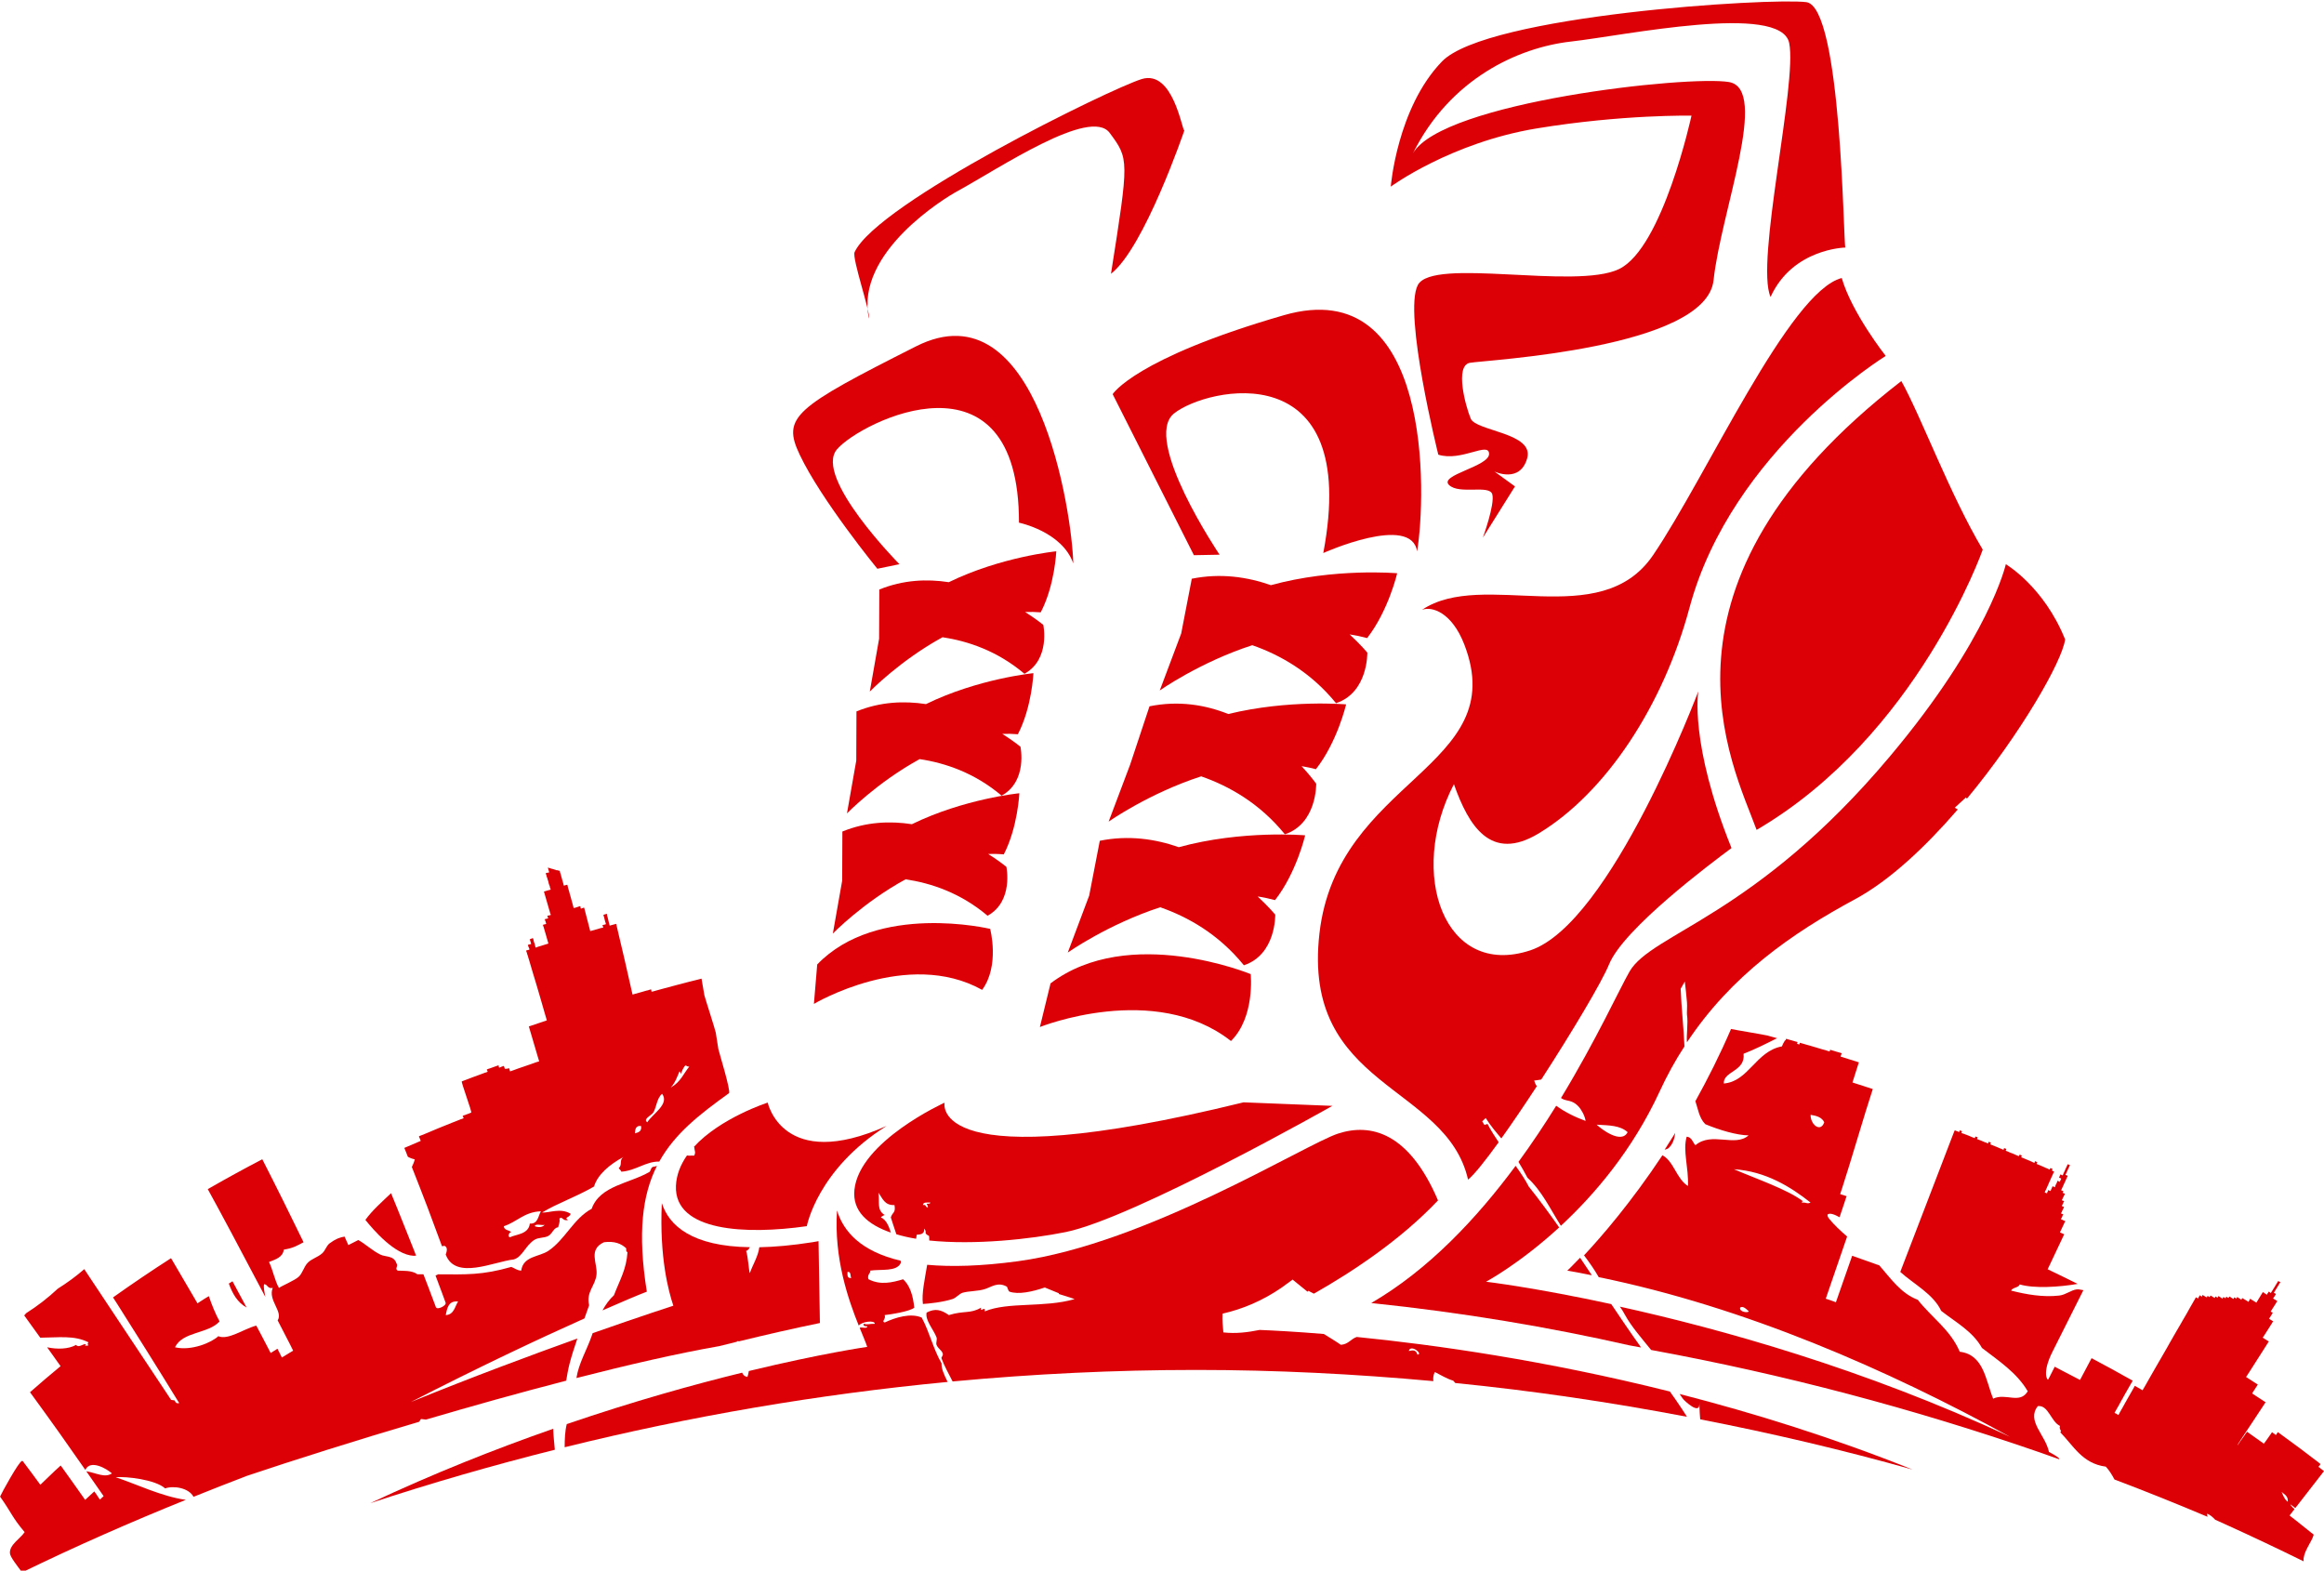 <?xml version="1.0" encoding="utf-8"?>
<!-- Generator: Adobe Illustrator 16.0.3, SVG Export Plug-In . SVG Version: 6.00 Build 0)  -->
<!DOCTYPE svg PUBLIC "-//W3C//DTD SVG 1.1//EN" "http://www.w3.org/Graphics/SVG/1.1/DTD/svg11.dtd">
<svg version="1.1" id="Capa_1" xmlns="http://www.w3.org/2000/svg" xmlns:xlink="http://www.w3.org/1999/xlink" x="0px" y="0px"
	 width="71.772px" height="48.507px" viewBox="43.042 0 71.772 48.507" enable-background="new 43.042 0 71.772 48.507"
	 xml:space="preserve">
<g>
	<path fill="#DC0006" d="M75.486,30.37l-0.329,1.348c0,0,3.541-1.42,5.901,0.432c0.749-0.741,0.609-2.066,0.609-2.066
		S77.911,28.532,75.486,30.37z"/>
	<g>
		<path fill="#DC0006" d="M74.522,24.498c0,0-1.707,0.169-3.318,0.956c-0.676-0.104-1.409-0.074-2.147,0.226l-0.006,1.517
			l-0.288,1.634c0,0,0.928-0.956,2.246-1.675c0.783,0.116,1.696,0.418,2.532,1.125c0.808-0.445,0.581-1.51,0.581-1.51
			s-0.209-0.174-0.562-0.398c0.16-0.004,0.322-0.002,0.482,0.013C74.476,25.546,74.522,24.498,74.522,24.498z"/>
		<path fill="#DC0006" d="M68.28,29.786l-0.102,1.218c0,0,2.887-1.72,5.195-0.434c0.551-0.747,0.248-1.883,0.248-1.883
			S70.137,27.853,68.28,29.786z"/>
		<path fill="#DC0006" d="M74.957,20.79c0,0-1.706,0.167-3.318,0.955c-0.674-0.104-1.408-0.074-2.147,0.226l-0.006,1.518
			l-0.287,1.632c0,0,0.928-0.957,2.245-1.677c0.785,0.118,1.695,0.421,2.531,1.129c0.81-0.449,0.582-1.511,0.582-1.511
			s-0.209-0.175-0.561-0.397c0.161-0.006,0.321-0.002,0.481,0.011C74.912,21.838,74.957,20.79,74.957,20.79z"/>
		<path fill="#DC0006" d="M75.663,17.026c0,0-1.707,0.167-3.319,0.954c-0.673-0.104-1.408-0.074-2.146,0.227l-0.007,1.518
			l-0.287,1.633c0,0,0.928-0.957,2.246-1.678c0.784,0.118,1.695,0.422,2.53,1.129c0.809-0.448,0.582-1.511,0.582-1.511
			s-0.21-0.174-0.561-0.397c0.161-0.006,0.32-0.003,0.482,0.01C75.619,18.074,75.663,17.026,75.663,17.026z"/>
		<path fill="#DC0006" d="M71.333,10.696c-3.767,1.901-4.145,2.187-3.594,3.346c0.662,1.399,2.398,3.523,2.398,3.523l0.682-0.141
			c0,0-2.663-2.694-1.927-3.549c0.734-0.856,5.625-3.296,5.619,2.267c0,0,1.332,0.271,1.677,1.258
			C76.152,15.858,75.1,8.794,71.333,10.696z"/>
	</g>
	<g>
		<path fill="#DC0006" d="M93.368,30.003c-0.306,0.53-1.019,2.097-2.117,3.906c0.01,0.008,0.021,0.017,0.032,0.023
			c0.152,0.085,0.306,0.029,0.498,0.229c0.104,0.11,0.206,0.3,0.229,0.457c-0.335-0.122-0.641-0.275-0.908-0.469
			c-0.35,0.565-0.74,1.152-1.165,1.734c0.095,0.155,0.188,0.318,0.278,0.491c0.44,0.397,0.706,0.97,1.032,1.483
			c1.036-0.962,2.211-2.334,3.049-4.147c0.23-0.501,0.487-0.964,0.767-1.394c-0.024-0.587-0.095-1.185-0.117-1.779
			c0.045-0.074,0.087-0.148,0.128-0.224c0.024,0.211,0.05,0.425,0.067,0.641c0.011,0.111-0.007,0.341,0,0.382
			c0.041,0.261-0.024,0.646,0,0.854c1.369-2.065,3.237-3.367,5.2-4.424c1.063-0.575,2.169-1.615,3.164-2.768
			c-0.031-0.017-0.061-0.037-0.094-0.053c0.115-0.104,0.229-0.209,0.343-0.315c0.011,0.012,0.022,0.022,0.034,0.034
			c1.665-2.009,2.944-4.246,3.031-4.916c-0.655-1.634-1.831-2.323-1.831-2.323s-0.51,2.286-3.585,5.941
			C97.254,28.304,94.052,28.818,93.368,30.003z M92.353,34.734c0.383,0.022,0.721,0.019,0.955,0.231
			C93.12,35.343,92.495,34.874,92.353,34.734z"/>
		<path fill="#DC0006" d="M90.254,36.644c-0.1-0.197-0.244-0.414-0.405-0.639c-1.203,1.626-2.691,3.21-4.459,4.237
			c2.854,0.297,5.511,0.748,7.973,1.307c0.119,0.021,0.236,0.043,0.355,0.065c-0.01-0.018-0.02-0.031-0.026-0.045
			c-0.292-0.407-0.588-0.844-0.89-1.294c-2.365-0.513-3.867-0.691-3.867-0.691s1.026-0.547,2.259-1.677
			C90.881,37.46,90.565,37.034,90.254,36.644z"/>
		<path fill="#DC0006" d="M97.291,25.63c4.964-2.902,6.984-8.655,6.984-8.655c-1.021-1.718-1.899-4.102-2.514-5.207
			C93.613,18.07,96.553,23.606,97.291,25.63z"/>
		<path fill="#DC0006" d="M94.094,17.145c-1.633,2.406-5.244,0.418-7.137,1.689c0.31-0.119,0.924,0.081,1.307,1.07
			c1.474,3.815-3.929,4.14-4.474,8.927c-0.548,4.787,3.916,4.636,4.59,7.601c0.194-0.159,0.535-0.588,0.945-1.155
			c-0.119-0.178-0.235-0.359-0.332-0.543c-0.017-0.056-0.049,0.017-0.114,0c-0.021-0.034-0.041-0.068-0.062-0.104
			c0.035-0.035,0.072-0.067,0.108-0.101c0.146,0.234,0.325,0.444,0.483,0.629c0.339-0.474,0.717-1.033,1.097-1.614
			c-0.008-0.012-0.018-0.021-0.024-0.032c-0.028-0.041-0.041-0.091-0.059-0.141c0.075-0.007,0.145-0.02,0.218-0.031
			c0.947-1.464,1.867-3,2.096-3.561c0.453-1.104,3.133-3.108,3.78-3.588c-1.306-3.241-1.025-4.841-1.025-4.841s-2.698,7.175-5.189,8
			c-2.656,0.878-3.8-2.366-2.359-5.132c0.456,1.291,1.139,2.411,2.613,1.524c2.082-1.255,3.853-3.957,4.662-6.971
			c1.303-4.856,6.061-7.779,6.061-7.779s-1.041-1.315-1.359-2.406C98.296,9.006,95.761,14.688,94.094,17.145z"/>
		<path fill="#DC0006" d="M95.28,3.572c0,0-0.886,4.088-2.238,4.738c-1.354,0.648-5.758-0.376-6.214,0.494
			c-0.456,0.869,0.633,5.238,0.633,5.238c0.711,0.224,1.561-0.417,1.568-0.026c0.007,0.393-1.557,0.653-1.238,0.961
			c0.318,0.309,1.253-0.021,1.338,0.291c0.083,0.313-0.292,1.337-0.292,1.337l0.992-1.583l-0.634-0.46c0,0,0.789,0.378,1.011-0.409
			c0.222-0.787-1.58-0.835-1.744-1.225c-0.162-0.389-0.497-1.636-0.027-1.723c0.469-0.085,7.3-0.434,7.527-2.552
			c0.227-2.119,1.732-5.904,0.477-6.119C95.18,2.32,87.595,3.15,86.679,4.733c1.139-2.291,3.238-3.266,4.88-3.45
			c1.643-0.184,6.481-1.204,6.738,0.044c0.257,1.25-1.051,6.771-0.575,7.844c0.682-1.5,2.311-1.526,2.311-1.526
			c-0.065-0.077-0.108-7.442-1.208-7.579c-1.099-0.139-9.864,0.399-11.25,1.832c-1.387,1.433-1.582,3.865-1.582,3.865
			s1.858-1.362,4.514-1.798C93.163,3.529,95.28,3.572,95.28,3.572z"/>
		<path fill="#DC0006" d="M94.613,42.975c-3.851-0.965-7.274-1.446-9.671-1.685c-0.184,0.062-0.261,0.229-0.491,0.242
			c-0.168-0.118-0.351-0.224-0.525-0.334c-0.877-0.073-1.555-0.108-1.983-0.125c-0.361,0.072-0.727,0.121-1.12,0.076
			c-0.017-0.19-0.038-0.38-0.026-0.579c0.624-0.142,1.24-0.4,1.836-0.811c0.112-0.078,0.218-0.163,0.328-0.241
			c0.15,0.124,0.304,0.248,0.457,0.371c0.045-0.007,0.021-0.04,0-0.04c0.062,0.031,0.134,0.069,0.201,0.104
			c1.205-0.684,2.68-1.662,3.833-2.88c-0.896-2.1-2.075-2.394-3.089-2.063c-1.013,0.332-5.919,3.403-9.884,3.941
			c-1.146,0.155-2.062,0.177-2.803,0.11c-0.074,0.447-0.175,0.889-0.132,1.21c0.169-0.01,0.603-0.051,0.917-0.153
			c0.104-0.033,0.202-0.157,0.305-0.192c0.182-0.056,0.48-0.047,0.687-0.113c0.206-0.064,0.408-0.237,0.688-0.074
			c0.006,0.002,0.041,0.139,0.076,0.151c0.275,0.097,0.699,0.006,1.091-0.128c0.145,0.061,0.289,0.121,0.434,0.178
			c0,0.009,0.003,0.016,0.002,0.024c0.236,0.07,0.251,0.079,0.4,0.127c0.028,0.01,0.057,0.02,0.085,0.03
			c-0.947,0.273-2.053,0.078-2.776,0.379c0.03-0.193-0.155,0.064-0.114-0.115c-0.328,0.195-0.514,0.083-0.993,0.229
			c-0.248-0.169-0.42-0.214-0.688-0.077c-0.049,0.242,0.212,0.516,0.306,0.764c0.027,0.074-0.024,0.169,0,0.231
			c0.047,0.119,0.157,0.162,0.192,0.267c0.023,0.075-0.054,0.111-0.038,0.152c0.091,0.25,0.228,0.479,0.343,0.713
			c2.495-0.233,5.005-0.356,7.526-0.356c2.452,0,4.895,0.124,7.321,0.346c-0.011-0.086-0.005-0.18,0.045-0.282
			c0.187,0.092,0.354,0.203,0.57,0.268c0.021,0.025,0.041,0.047,0.063,0.072c2.403,0.24,4.79,0.593,7.155,1.043
			c-0.054-0.082-0.104-0.163-0.153-0.237C94.863,43.328,94.739,43.15,94.613,42.975z M86.818,41.835
			c-0.048-0.142-0.12-0.144-0.268-0.112C86.607,41.497,87.005,41.827,86.818,41.835z"/>
		<path fill="#DC0006" d="M95.025,43.211c0.047,0.056,0.503,0.49,0.498,0.152c-0.003-0.254,0.003,0.263,0.026,0.47
			c2.209,0.431,4.398,0.944,6.56,1.553c-2.458-0.986-4.897-1.745-7.194-2.334C94.95,43.108,94.988,43.162,95.025,43.211z"/>
		<path fill="#DC0006" d="M60.128,44.125c-1.774,0.619-3.688,1.376-5.652,2.298c1.878-0.62,3.781-1.168,5.701-1.65
			c-0.02-0.213-0.043-0.433-0.048-0.608C60.128,44.15,60.128,44.139,60.128,44.125z"/>
		<path fill="#DC0006" d="M71.507,40.691c-0.339-0.148-0.806-0.006-1.145,0.153c-0.106-0.036,0.052-0.118,0-0.229
			c0.212-0.024,0.779-0.115,0.915-0.229c-0.037-0.368-0.13-0.681-0.343-0.878c-0.339,0.101-0.698,0.189-1.069,0
			c-0.065-0.146,0.114-0.237,0.039-0.266c0.361-0.051,0.822,0.038,0.954-0.231c0.008-0.017,0.007-0.043-0.002-0.076
			c-1.228-0.287-1.768-0.905-1.964-1.552c-0.1,1.484,0.354,2.768,0.671,3.557c0.087-0.127,0.504-0.177,0.494-0.056
			c-0.189-0.004-0.187,0.036-0.345,0c-0.017,0.08,0.056,0.074,0.116,0.076c-0.004,0.09-0.175,0.015-0.237,0.046
			c0.105,0.261,0.192,0.463,0.233,0.59c0,0-1.399,0.2-3.656,0.746c-0.013,0.063-0.022,0.128-0.043,0.182
			c-0.086-0.012-0.135-0.062-0.164-0.131c-1.5,0.367-3.354,0.883-5.416,1.588c-0.056,0.219-0.063,0.466-0.065,0.715
			c3.876-0.959,7.829-1.635,11.827-2.017c-0.106-0.215-0.199-0.416-0.187-0.575C71.869,41.678,71.744,41.127,71.507,40.691z
			 M69.216,39.28c0.116-0.015,0.079,0.125,0.115,0.189C69.211,39.485,69.208,39.389,69.216,39.28z"/>
		<path fill="#DC0006" d="M69.429,36.747c-0.068,0.664,0.42,1.077,1.126,1.32c-0.063-0.199-0.146-0.402-0.309-0.469
			c0.028-0.034,0.07-0.057,0.115-0.076c-0.254-0.161-0.146-0.406-0.191-0.687c0.125,0.166,0.186,0.397,0.496,0.381
			c0.044,0.252-0.061,0.211-0.113,0.382c0.056,0.159,0.108,0.348,0.171,0.52c0.191,0.057,0.393,0.104,0.61,0.139
			c0.007-0.04,0.012-0.082,0.019-0.124c0.133-0.005,0.248-0.031,0.229-0.19c0.112,0.129-0.041,0.127,0.153,0.229
			c0.005,0.046,0.004,0.094,0.005,0.139c1.405,0.146,3.127-0.041,4.211-0.26c2.107-0.428,8.239-3.898,8.239-3.898l-2.743-0.109
			c-9.744,2.391-9.234,0.011-9.234,0.011S69.581,35.247,69.429,36.747z M71.658,37.177c0.021,0.032,0.041,0.063,0.04,0.117
			c-0.077-0.003-0.049-0.105-0.153-0.078c0.004-0.097,0.128-0.077,0.229-0.077C71.768,37.185,71.704,37.172,71.658,37.177z"/>
		<path fill="#DC0006" d="M81.457,29.811c0.999-0.331,0.968-1.565,0.968-1.565s-0.197-0.237-0.543-0.56
			c0.179,0.026,0.357,0.064,0.537,0.113c0.661-0.843,0.93-2.001,0.93-2.001s-1.938-0.172-3.902,0.366
			c-0.73-0.256-1.556-0.377-2.44-0.198l-0.327,1.691l-0.662,1.761c0,0,1.235-0.87,2.855-1.399
			C79.722,28.315,80.675,28.846,81.457,29.811z"/>
		<path fill="#DC0006" d="M82.723,25.766c0.994-0.33,0.967-1.563,0.967-1.563s-0.162-0.229-0.451-0.542
			c0.148,0.027,0.298,0.053,0.442,0.095c0.662-0.842,0.933-2.002,0.933-2.002s-1.769-0.158-3.639,0.297
			c-0.708-0.282-1.527-0.421-2.433-0.238l-0.598,1.801l-0.664,1.76c0,0,1.237-0.872,2.858-1.398
			C80.987,24.271,81.94,24.801,82.723,25.766z"/>
		<path fill="#DC0006" d="M86.191,17.704c0,0-1.938-0.171-3.9,0.368c-0.73-0.256-1.556-0.378-2.443-0.199l-0.327,1.691l-0.662,1.76
			c0,0,1.235-0.872,2.857-1.398c0.85,0.296,1.803,0.827,2.587,1.791c0.995-0.33,0.966-1.563,0.966-1.563s-0.199-0.239-0.545-0.561
			c0.182,0.027,0.36,0.064,0.539,0.113C85.921,18.862,86.191,17.704,86.191,17.704z"/>
		<path fill="#DC0006" d="M80.706,17.131c0,0-2.404-3.563-1.406-4.363c1-0.8,5.783-1.893,4.609,4.311c0,0,2.723-1.221,2.897-0.049
			c0.286-1.728,0.484-8.625-4.116-7.295c-4.6,1.329-5.286,2.438-5.286,2.438l2.509,4.973L80.706,17.131z"/>
		<path fill="#DC0006" d="M56.044,43.823c0.044,0.005,0.101,0.013,0.152,0.019c1.433-0.422,2.912-0.835,4.332-1.202
			c0.027-0.147,0.05-0.313,0.097-0.498c0.064-0.252,0.152-0.525,0.247-0.803c-1.433,0.515-3.249,1.188-5.141,1.96
			c2.086-1.073,3.986-1.967,5.36-2.581c0.049-0.138,0.098-0.275,0.145-0.408c-0.1-0.415,0.2-0.608,0.229-0.955
			c0.031-0.349-0.264-0.761,0.229-0.991c0.333-0.042,0.538,0.047,0.688,0.189c-0.003,0.057-0.007,0.109,0.039,0.115
			c-0.036,0.535-0.224,0.831-0.42,1.336c-0.147,0.134-0.257,0.293-0.352,0.465c0.623-0.274,1.094-0.472,1.369-0.578
			c-0.29-1.811-0.14-2.988,0.313-3.885c-0.036,0.012-0.067,0.026-0.109,0.028c-0.077,0.011-0.076,0.102-0.114,0.153
			c-0.612,0.365-1.538,0.422-1.794,1.145c-0.557,0.298-0.822,0.955-1.336,1.298c-0.288,0.192-0.777,0.158-0.84,0.612
			c-0.132-0.008-0.204-0.077-0.306-0.115c-0.9,0.258-1.393,0.233-2.257,0.228c-0.027,0.013-0.056,0.026-0.083,0.039
			c0.034,0.092,0.07,0.187,0.104,0.277c0.036,0.095,0.07,0.189,0.105,0.281c0.034,0.092,0.068,0.188,0.102,0.278
			c0.035,0.096-0.263,0.234-0.298,0.143c-0.034-0.093-0.069-0.187-0.105-0.279c-0.018-0.046-0.035-0.091-0.053-0.14
			c-0.025-0.069-0.053-0.141-0.079-0.209c-0.05-0.129-0.101-0.261-0.15-0.391c-0.063,0-0.119,0-0.186,0
			c-0.171-0.129-0.463-0.103-0.611-0.112c-0.097-0.074,0.035-0.135-0.038-0.231c-0.079-0.241-0.336-0.185-0.496-0.265
			c-0.254-0.128-0.459-0.326-0.679-0.45c-0.103,0.054-0.206,0.104-0.308,0.157c-0.031-0.069-0.062-0.139-0.092-0.207
			c-0.008-0.018-0.016-0.036-0.024-0.055c-0.136,0.016-0.288,0.077-0.463,0.208c-0.104,0.081-0.132,0.223-0.229,0.308
			c-0.145,0.13-0.333,0.166-0.458,0.304c-0.108,0.12-0.156,0.321-0.268,0.421c-0.126,0.114-0.508,0.273-0.61,0.344
			c-0.132-0.237-0.186-0.554-0.306-0.801c0.2-0.081,0.422-0.138,0.458-0.383c0.295-0.043,0.436-0.137,0.609-0.227
			c-0.415-0.855-0.838-1.709-1.275-2.563c-0.572,0.299-1.132,0.606-1.684,0.923c0.291,0.52,1.127,2.089,1.778,3.328
			c-0.027-0.146-0.061-0.292-0.039-0.393c0.12,0.007,0.103,0.151,0.268,0.115c-0.157,0.379,0.329,0.734,0.151,1.003
			c0.164,0.314,0.297,0.574,0.378,0.732c0.034,0.07,0.067,0.138,0.101,0.204c-0.046,0.026-0.093,0.056-0.139,0.083
			c-0.07,0.044-0.139,0.085-0.209,0.128c-0.01-0.022-0.022-0.043-0.034-0.067c-0.012-0.022-0.024-0.045-0.034-0.067
			c-0.009-0.017-0.021-0.056-0.035-0.067c-0.012-0.009-0.019-0.063-0.034-0.067c-0.013-0.002-0.056,0.038-0.07,0.043
			c-0.022,0.008-0.048,0.03-0.069,0.042c-0.023,0.014-0.047,0.031-0.07,0.044c-0.012-0.022-0.024-0.044-0.035-0.067
			c-0.093-0.178-0.185-0.359-0.28-0.536c-0.043-0.083-0.087-0.164-0.13-0.244c-0.389,0.104-0.875,0.459-1.172,0.327
			c-0.199,0.192-0.826,0.463-1.337,0.343c0.232-0.492,1.036-0.414,1.375-0.8c-0.132-0.242-0.239-0.509-0.331-0.779
			c-0.044,0.026-0.091,0.055-0.137,0.083c-0.071,0.047-0.143,0.091-0.214,0.138c-0.268-0.463-0.541-0.929-0.816-1.394
			c-0.612,0.394-1.209,0.797-1.792,1.212c0.042,0.066,0.084,0.133,0.127,0.197c0.308,0.478,1.505,2.391,1.794,2.868
			c0.013,0.021,0.027,0.044,0.04,0.066c0.011,0.019,0.033,0.044,0.039,0.066c0.005,0.012,0.042,0.05,0.04,0.063
			c-0.005,0.02-0.091,0.006-0.104-0.017c-0.011-0.018-0.023-0.052-0.04-0.064c-0.005-0.004-0.1-0.01-0.104-0.018
			c-0.01-0.018-2-3.012-2.68-4.034c-0.256,0.224-0.531,0.423-0.819,0.604c-0.3,0.282-0.625,0.533-0.973,0.754
			c-0.021,0.025-0.041,0.048-0.063,0.071c0.162,0.225,0.334,0.463,0.496,0.688c0.554-0.004,1.051-0.082,1.489,0.143
			c-0.024,0.035-0.046,0.069,0,0.079c0.011,0.041-0.18,0.025-0.077,0c-0.037-0.085-0.223,0.119-0.305,0
			c-0.239,0.135-0.59,0.139-0.895,0.074c0.183,0.255,0.335,0.468,0.415,0.583c-0.321,0.264-0.636,0.533-0.944,0.805
			c0.046,0.063,0.092,0.127,0.138,0.189c0.538,0.737,1.059,1.472,1.571,2.21c0.153-0.337,0.668-0.032,0.821,0.108
			c-0.219,0.148-0.483-0.015-0.792-0.067c0.179,0.259,0.36,0.512,0.535,0.768c-0.02,0.012-0.035,0.043-0.057,0.053
			c-0.013,0.006-0.043,0.053-0.057,0.053c-0.013-0.002-0.033-0.055-0.043-0.064c-0.016-0.011-0.031-0.045-0.043-0.063
			c-0.029-0.041-0.058-0.081-0.087-0.124c-0.038,0.034-0.076,0.068-0.114,0.105c-0.057,0.051-0.114,0.104-0.17,0.157
			c-0.015-0.021-0.029-0.043-0.043-0.063c-0.06-0.082-0.117-0.167-0.176-0.249c-0.06-0.085-0.119-0.167-0.178-0.251
			c-0.119-0.167-0.238-0.336-0.357-0.499c-0.058,0.053-0.116,0.105-0.174,0.158c-0.152,0.145-0.304,0.29-0.455,0.437
			c-0.272-0.369-0.272-0.372-0.545-0.734c-0.007,0-0.013-0.002-0.021-0.002c-0.092,0.005-0.641,1.008-0.678,1.101
			c0.369,0.52,0.359,0.622,0.759,1.098c-0.131,0.196-0.476,0.393-0.454,0.652c0.011,0.123,0.218,0.376,0.375,0.59
			c1.659-0.808,3.347-1.549,5.056-2.24c-0.751-0.104-1.533-0.49-2.166-0.698c0.334-0.03,1.227,0.073,1.528,0.345
			c0.263-0.093,0.733-0.016,0.876,0.26c0.55-0.219,1.1-0.44,1.654-0.649c1.47-0.494,3.34-1.086,5.315-1.669
			C56.006,43.877,56.028,43.851,56.044,43.823z M57.189,40.194c-0.103,0.164-0.127,0.407-0.381,0.421
			C56.852,40.393,56.893,40.165,57.189,40.194z"/>
		<path fill="#DC0006" d="M61.313,41.264c-0.144,0.416-0.402,0.847-0.469,1.294c1.616-0.413,3.14-0.763,4.406-0.984
			c0.179-0.047,0.362-0.089,0.541-0.134c0.009-0.007,0.019-0.015,0.027-0.022c0.019,0,0.033,0.004,0.049,0.006
			c0.815-0.198,1.642-0.39,2.496-0.565l-0.042-2.528c-0.063,0.012-0.126,0.024-0.189,0.033c-0.623,0.098-1.166,0.146-1.64,0.155
			c-0.034,0.282-0.221,0.577-0.293,0.8c-0.033-0.082-0.051-0.494-0.115-0.688c0.046-0.004,0.081-0.053,0.119-0.113
			c-1.798-0.026-2.498-0.668-2.722-1.361c-0.078,1.684,0.211,2.737,0.356,3.167c0,0-0.981,0.317-2.493,0.849
			C61.335,41.203,61.324,41.231,61.313,41.264z"/>
		<path fill="#DC0006" d="M64.467,35.424c0.006,0,0.009-0.001,0.015-0.001c0.009,0.139,0.053,0.147,0,0.266
			c-0.074-0.004-0.158,0.008-0.225-0.004c-0.193,0.278-0.325,0.59-0.34,0.937c-0.057,1.416,2.168,1.515,4.042,1.246
			c0,0,0.326-1.754,2.463-3.095c-3.209,1.438-3.671-0.721-3.671-0.721S65.291,34.521,64.467,35.424z"/>
		<path fill="#DC0006" d="M55.637,35.724c0.063,0.036,0.131,0.063,0.215,0.08c-0.021,0.083-0.055,0.161-0.091,0.238
			c0.163,0.415,0.327,0.832,0.485,1.247c0.152,0.401,0.299,0.801,0.446,1.2c0.025-0.006,0.051-0.012,0.076-0.014
			c0.108,0.044,0.075,0.171,0.039,0.27c0.299,0.8,1.481,0.22,2.1,0.151c0.267-0.071,0.368-0.442,0.648-0.61
			c0.122-0.074,0.299-0.049,0.421-0.116c0.13-0.073,0.16-0.252,0.305-0.269c0.012-0.088,0.06-0.141,0.038-0.266
			c0.091-0.091,0.101,0.095,0.268,0.039c-0.153-0.077,0.062-0.071,0.076-0.19c-0.311-0.19-0.663-0.021-0.879-0.038
			c0.473-0.286,1.069-0.491,1.604-0.803c0.108-0.367,0.483-0.686,0.917-0.916c-0.157,0.095-0.03,0.241-0.153,0.343
			c0.013,0.05,0.068,0.062,0.077,0.116c0.45-0.031,0.756-0.32,1.173-0.313c0.474-0.854,1.232-1.451,2.152-2.111
			c0.069-0.051-0.313-1.287-0.327-1.361c-0.015-0.096-0.03-0.194-0.046-0.292c-0.012-0.074-0.023-0.148-0.035-0.221
			c-0.011-0.073-0.336-1.079-0.351-1.15c-0.028-0.173-0.057-0.345-0.088-0.514c-0.129,0.03-0.257,0.063-0.386,0.097
			c-0.13,0.035-0.258,0.067-0.386,0.101c-0.129,0.034-0.257,0.069-0.386,0.103c-0.095,0.024-0.191,0.053-0.288,0.079
			c-0.029,0.008-0.064,0.021-0.096,0.024c-0.007,0.002-0.008-0.069-0.015-0.071c-0.014-0.006-0.078,0.024-0.095,0.026
			c-0.029,0.001-0.068,0.019-0.096,0.024c-0.032,0.01-0.063,0.019-0.096,0.028c-0.095,0.026-0.191,0.053-0.287,0.08
			c-0.163-0.729-0.331-1.455-0.505-2.183c-0.067,0.019-0.134,0.036-0.201,0.054c-0.012-0.047-0.023-0.096-0.036-0.143
			c-0.012-0.049-0.023-0.098-0.035-0.148c-0.018-0.009,0.001-0.063-0.019-0.072c-0.004,0-0.098,0.025-0.101,0.03
			c-0.007,0.008,0.015,0.063,0.019,0.072c0.005,0.025,0.011,0.049,0.017,0.074c0.006,0.022,0.013,0.046,0.018,0.07
			c0.004,0.019,0.024,0.055,0.018,0.073c-0.002,0.009-0.089,0.02-0.1,0.028c-0.014,0.011,0.03,0.058,0.018,0.074
			c-0.013,0.014-0.083,0.013-0.099,0.026c-0.1,0.03-0.199,0.058-0.3,0.086c-0.037-0.145-0.075-0.288-0.113-0.435
			c-0.025-0.097-0.051-0.194-0.075-0.29c-0.023-0.004-0.082,0.036-0.102,0.028c-0.012-0.006-0.005-0.071-0.019-0.073
			c-0.025,0-0.076,0.024-0.102,0.031c-0.033,0.01-0.066,0.018-0.1,0.029c-0.013-0.05-0.026-0.097-0.039-0.146
			c-0.02-0.071-0.041-0.143-0.06-0.218c-0.007-0.024-0.012-0.049-0.021-0.07c-0.007-0.024-0.012-0.048-0.019-0.074
			c-0.007-0.022-0.012-0.049-0.021-0.07c-0.009-0.024-0.011-0.051-0.02-0.073c-0.004-0.012-0.009-0.068-0.021-0.072
			c-0.007-0.003-0.1,0.032-0.102,0.029c-0.011-0.023-0.014-0.049-0.02-0.073c-0.007-0.023-0.014-0.047-0.021-0.071
			c-0.007-0.026-0.014-0.049-0.02-0.072c-0.007-0.024-0.014-0.048-0.021-0.072c-0.006-0.024-0.009-0.052-0.02-0.074
			c-0.012-0.021-0.014-0.05-0.021-0.07c-0.001-0.007-0.003-0.017-0.004-0.025c-0.033-0.008-0.064-0.016-0.096-0.024
			c-0.011,0.004-0.02,0.006-0.024,0.006c-0.004,0-0.003-0.009-0.004-0.012c-0.037-0.011-0.075-0.022-0.112-0.033
			c-0.003,0-0.006,0.004-0.008,0.004c0-0.002,0-0.004-0.002-0.006c-0.041-0.011-0.082-0.024-0.123-0.037
			c0.013,0.05,0.027,0.097,0.042,0.147c-0.02,0.014-0.091,0.012-0.105,0.028c-0.009,0.013,0.024,0.058,0.021,0.072
			c-0.001,0.022,0.017,0.053,0.022,0.072c0.007,0.024,0.014,0.05,0.021,0.072c0.006,0.021,0.021,0.049,0.021,0.072
			s0.014,0.052,0.021,0.073c0.007,0.02,0.023,0.049,0.021,0.071c-0.001,0.018,0.032,0.057,0.021,0.074
			c-0.005,0.004-0.091,0.025-0.103,0.029c-0.033,0.011-0.068,0.021-0.102,0.031c0.063,0.217,0.126,0.434,0.188,0.65
			c-0.007,0.021,0.032,0.051,0.021,0.072c-0.007,0.014-0.089,0.014-0.101,0.029c-0.014,0.017,0.03,0.056,0.021,0.073
			c-0.006,0.013-0.088,0.019-0.101,0.03c-0.006,0.008,0.019,0.064,0.022,0.072c0.006,0.024,0.014,0.048,0.02,0.073
			c-0.006,0.008-0.099,0.021-0.099,0.029c-0.002,0.023,0.015,0.051,0.021,0.073c0.021,0.071,0.041,0.143,0.063,0.216
			c0.029,0.097,0.056,0.192,0.083,0.289c-0.098,0.03-0.197,0.062-0.293,0.091c-0.026-0.002-0.076,0.037-0.099,0.032
			c-0.009-0.002-0.019-0.064-0.022-0.072c-0.007-0.021-0.008-0.055-0.021-0.072c-0.014-0.019-0.013-0.051-0.021-0.073
			c-0.005-0.01-0.011-0.066-0.022-0.072c-0.02-0.006-0.075,0.034-0.098,0.032c0.015,0.048,0.028,0.097,0.044,0.144
			c-0.02,0.018-0.083,0.015-0.099,0.033c-0.007,0.005,0.019,0.063,0.021,0.069c0.006,0.019,0.028,0.055,0.023,0.072
			c-0.003,0.014-0.089,0.021-0.098,0.031c-0.009,0.013,0.022,0.062,0.021,0.072c0,0.023,0.016,0.051,0.022,0.073
			c0.006,0.022,0.019,0.047,0.021,0.073c0.004,0.021,0.015,0.047,0.022,0.068c0.007,0.025,0.014,0.05,0.022,0.074
			c0.036,0.12,0.072,0.239,0.106,0.36c0.008,0.023,0.017,0.047,0.022,0.07c0.007,0.026,0.016,0.051,0.022,0.073
			c0.021,0.071,0.043,0.144,0.065,0.217c0.028,0.095,0.056,0.189,0.084,0.286c0.028,0.098,0.056,0.192,0.084,0.289
			c0.028,0.098,0.056,0.192,0.083,0.288c0.021,0.073,0.042,0.145,0.063,0.215c-0.187,0.063-0.372,0.124-0.556,0.187
			c0.027,0.093,0.056,0.192,0.085,0.286c0.057,0.191,0.113,0.384,0.169,0.575c0.022,0.071,0.043,0.143,0.065,0.217
			c-0.031,0.007-0.061,0.018-0.091,0.027c-0.12,0.041-0.239,0.083-0.359,0.126c-0.121,0.04-0.239,0.081-0.358,0.126
			c-0.03,0.011-0.06,0.021-0.09,0.031c-0.01-0.033-0.021-0.066-0.03-0.099c-0.038,0.015-0.08,0.021-0.133,0.02
			c-0.006-0.032-0.019-0.063-0.031-0.091c-0.019,0.009-0.037,0.017-0.052,0.018c-0.018,0.006-0.077,0.039-0.09,0.035
			c-0.019-0.007-0.007-0.063-0.023-0.071c-0.06,0.021-0.119,0.042-0.18,0.064c-0.029,0.011-0.06,0.022-0.088,0.032
			c-0.025,0.009-0.07,0.018-0.09,0.032c-0.007,0.006,0.028,0.063,0.023,0.072c-0.004,0.007-0.079,0.029-0.088,0.031
			c-0.029,0.013-0.063,0.021-0.09,0.034c-0.027,0.013-0.06,0.021-0.089,0.033c-0.03,0.009-0.059,0.021-0.088,0.033
			c-0.03,0.012-0.059,0.021-0.09,0.032c-0.028,0.012-0.059,0.022-0.087,0.033c-0.029,0.013-0.061,0.022-0.088,0.034
			c-0.028,0.013-0.06,0.022-0.089,0.033c-0.029,0.012-0.059,0.024-0.088,0.034c-0.028,0.01,0.321,0.952,0.291,0.963
			c-0.03,0.013-0.059,0.023-0.088,0.037c-0.028,0.011-0.061,0.018-0.086,0.032c-0.015,0.007-0.081,0.024-0.087,0.033
			c-0.007,0.012,0.035,0.063,0.025,0.071c-0.018,0.015-0.066,0.027-0.087,0.034c-0.029,0.013-0.059,0.024-0.087,0.035
			c-0.028,0.012-0.058,0.022-0.087,0.035c-0.028,0.013-0.057,0.023-0.086,0.033c-0.058,0.023-0.115,0.049-0.173,0.07
			c-0.086,0.035-0.172,0.07-0.258,0.104c-0.114,0.049-0.23,0.096-0.344,0.145c-0.028,0.011-0.057,0.022-0.085,0.035
			c-0.026,0.01-0.06,0.021-0.085,0.034c-0.016,0.01-0.076,0.024-0.085,0.037c-0.005,0.008,0.024,0.062,0.027,0.071
			c0.009,0.022,0.019,0.045,0.027,0.069c-0.169,0.071-0.339,0.145-0.507,0.217C55.572,35.552,55.603,35.638,55.637,35.724z
			 M64.025,33.093c0.036,0.001,0.029,0.047,0.037,0.078c0.048-0.094,0.077-0.205,0.153-0.27c0.03,0.021,0.062,0.041,0.114,0.039
			c-0.184,0.223-0.258,0.467-0.573,0.649C63.901,33.431,63.958,33.243,64.025,33.093z M63.221,34.352
			c0.101-0.173,0.105-0.434,0.268-0.572c0.236,0.316-0.289,0.616-0.458,0.88C62.887,34.557,63.168,34.447,63.221,34.352z
			 M62.84,34.775c0.027,0.167-0.081,0.197-0.19,0.227C62.656,34.87,62.681,34.754,62.84,34.775z M59.862,37.828
			c-0.074,0.082-0.199,0.084-0.306,0.04C59.585,37.779,59.771,37.851,59.862,37.828z M59.746,37.409
			c-0.087,0.151-0.088,0.395-0.342,0.38c-0.036,0.335-0.435,0.331-0.611,0.421c-0.09-0.011-0.024-0.168,0.038-0.152
			c-0.06-0.078-0.224-0.054-0.229-0.189C59.009,37.738,59.231,37.427,59.746,37.409z"/>
		<path fill="#DC0006" d="M55.815,38.783c0.026,0.001,0.051-0.002,0.076-0.006c-0.029-0.072-0.057-0.146-0.085-0.219
			c-0.073-0.187-0.148-0.37-0.222-0.557c-0.083-0.211-0.167-0.419-0.251-0.627c-0.038-0.094-0.076-0.186-0.114-0.28
			c-0.02-0.046-0.038-0.095-0.057-0.139c-0.014-0.036-0.028-0.07-0.043-0.105c-0.28,0.268-0.578,0.525-0.793,0.825
			C54.569,37.977,55.234,38.756,55.815,38.783z"/>
		<path fill="#DC0006" d="M50.222,39.57c-0.038,0.023-0.076,0.048-0.113,0.071c0.113,0.318,0.273,0.589,0.548,0.739
			C50.513,40.109,50.369,39.839,50.222,39.57z"/>
		<path fill="#DC0006" d="M114.402,47.321c-0.034-0.028-0.071-0.057-0.107-0.086c-0.055-0.044-0.108-0.086-0.163-0.13
			c-0.055-0.042-0.11-0.086-0.163-0.131c-0.074-0.056-0.148-0.112-0.219-0.17c0.05-0.067,0.1-0.133,0.153-0.198
			c-0.052-0.042-0.1-0.089-0.13-0.148c0.065,0.045,0.111,0.082,0.155,0.116c0.295-0.382,0.59-0.76,0.886-1.141
			c-0.058-0.043-0.115-0.088-0.171-0.132c0.024-0.029,0.046-0.058,0.065-0.085c-0.035-0.03-0.074-0.059-0.112-0.089
			c-0.057-0.043-0.116-0.087-0.171-0.129c-0.115-0.088-0.228-0.175-0.342-0.26c-0.232-0.173-0.463-0.343-0.693-0.509
			c-0.012,0.013-0.02,0.029-0.031,0.044c-0.005,0.006-0.023,0.044-0.032,0.044c-0.013,0-0.045-0.044-0.058-0.042
			c-0.012,0.004-0.046-0.041-0.058-0.042c-0.008,0-0.029,0.038-0.033,0.044c-0.01,0.017-0.02,0.031-0.031,0.044
			c-0.032,0.045-0.063,0.089-0.094,0.134l-0.096,0.131c-0.174-0.123-0.348-0.247-0.52-0.369c-0.032,0.046-0.063,0.09-0.093,0.133
			c-0.032,0.046-0.063,0.091-0.096,0.134c-0.03,0.046-0.062,0.088-0.093,0.135c-0.002,0.004-0.003,0.004-0.005,0.008
			c-0.005-0.002-0.007-0.004-0.009-0.004c0.04-0.063,0.081-0.122,0.119-0.184c0.04-0.059,0.081-0.121,0.121-0.182
			c0.068-0.104,0.139-0.211,0.21-0.316c0.14-0.211,0.278-0.422,0.419-0.635c-0.139-0.091-0.278-0.183-0.417-0.272
			c0.061-0.091,0.116-0.184,0.177-0.274c-0.061-0.038-0.119-0.079-0.181-0.116c-0.061-0.039-0.121-0.077-0.182-0.118
			c0.029-0.043,0.059-0.089,0.089-0.135c0.193-0.306,0.388-0.609,0.584-0.916c-0.003-0.014,0.035-0.032,0.029-0.045
			c-0.003-0.008-0.052-0.03-0.063-0.039c-0.015-0.015-0.042-0.028-0.061-0.038c-0.02-0.016-0.042-0.028-0.064-0.041
			c0.021-0.032,0.041-0.062,0.061-0.092c0.077-0.121,0.155-0.245,0.233-0.367c-0.002-0.015,0.032-0.032,0.028-0.045
			c-0.002-0.006-0.057-0.035-0.063-0.041c-0.006-0.004-0.062-0.035-0.062-0.038c-0.002-0.011,0.023-0.039,0.029-0.047
			c0.028-0.046,0.057-0.091,0.085-0.139c-0.011-0.015-0.055-0.023-0.063-0.04c-0.004-0.005,0.026-0.04,0.029-0.045
			c0.01-0.016,0.021-0.03,0.028-0.046c0.005-0.017,0.02-0.03,0.029-0.045c0.029-0.046,0.06-0.093,0.087-0.139
			c-0.002-0.017,0.032-0.03,0.027-0.046c-0.002-0.006-0.055-0.036-0.062-0.041c-0.008-0.004-0.064-0.034-0.064-0.039
			c-0.002-0.009,0.024-0.039,0.03-0.046c0.009-0.013,0.023-0.03,0.026-0.045c0.003-0.009,0.033-0.037,0.03-0.049
			c-0.007-0.012-0.055-0.022-0.063-0.038c0.019-0.03,0.036-0.061,0.056-0.093c0.01-0.015,0.019-0.031,0.028-0.044
			c0.011-0.019,0.02-0.033,0.028-0.047c0.01-0.016,0.022-0.029,0.03-0.046c0.006-0.019,0.02-0.031,0.027-0.049
			c0.004-0.007,0.032-0.038,0.03-0.045c-0.006-0.015-0.056-0.025-0.065-0.038c-0.019,0.028-0.036,0.061-0.057,0.091
			c-0.021,0.031-0.038,0.063-0.056,0.093c-0.039,0.061-0.078,0.124-0.116,0.186c-0.018-0.004-0.049-0.042-0.064-0.04
			c-0.016,0-0.014,0.042-0.029,0.046c-0.017,0.002-0.013,0.042-0.028,0.045c-0.006,0.002-0.055-0.034-0.063-0.038
			c-0.021-0.013-0.043-0.027-0.063-0.041c-0.066,0.109-0.134,0.218-0.199,0.326c-0.042-0.028-0.085-0.052-0.126-0.078
			c-0.02-0.004-0.046-0.039-0.063-0.039c-0.008-0.002-0.025,0.041-0.029,0.047c-0.008,0.015-0.019,0.03-0.027,0.046
			c-0.021-0.014-0.043-0.025-0.063-0.041c-0.021-0.011-0.043-0.023-0.063-0.037c-0.019-0.011-0.047-0.032-0.066-0.038
			c-0.006-0.002-0.019,0.046-0.027,0.048c-0.016,0-0.046-0.038-0.062-0.04c-0.017-0.002-0.049-0.039-0.064-0.039
			c-0.015,0.002-0.014,0.044-0.027,0.048c-0.018-0.002-0.048-0.041-0.063-0.039c-0.012,0-0.017,0.048-0.029,0.048
			c-0.016-0.004-0.049-0.031-0.063-0.038c-0.009-0.006-0.055-0.038-0.062-0.036c-0.015,0-0.015,0.045-0.027,0.043
			c-0.021,0-0.047-0.035-0.064-0.036c-0.015-0.002-0.016,0.046-0.029,0.046c-0.015,0.002-0.046-0.035-0.063-0.037
			c-0.013-0.002-0.017,0.046-0.027,0.048c-0.008,0-0.056-0.035-0.063-0.039c-0.012-0.007-0.051-0.036-0.064-0.037
			c-0.013,0-0.015,0.045-0.027,0.047c-0.016,0.002-0.048-0.038-0.063-0.036c-0.014,0.002-0.014,0.042-0.026,0.045
			c-0.007,0.002-0.057-0.033-0.063-0.036c-0.014-0.007-0.051-0.036-0.064-0.038c-0.013,0-0.017,0.043-0.029,0.047
			c-0.009,0.004-0.049-0.037-0.063-0.035c-0.012,0.002-0.012,0.046-0.026,0.044c-0.012,0-0.05-0.028-0.063-0.036
			c-0.01-0.003-0.056-0.036-0.064-0.036c-0.016,0.002-0.013,0.044-0.027,0.048c-0.016,0-0.047-0.038-0.064-0.037
			c-0.014,0.002-0.012,0.042-0.024,0.047c-0.016,0.004-0.014,0.045-0.028,0.047c-0.008,0.002-0.059-0.039-0.063-0.035
			c-0.011,0.011-0.019,0.031-0.026,0.045c-0.02,0.034-0.037,0.063-0.055,0.095c-0.036,0.064-0.07,0.126-0.108,0.188
			c-0.035,0.064-0.073,0.126-0.106,0.19c-0.039,0.063-0.073,0.124-0.11,0.187c-0.027,0.049-0.053,0.095-0.08,0.141
			c-0.038,0.063-0.075,0.127-0.111,0.189c-0.072,0.125-0.143,0.252-0.216,0.376c-0.026,0.047-0.053,0.096-0.08,0.143
			c-0.037,0.062-0.073,0.124-0.108,0.188c-0.071,0.124-0.145,0.249-0.217,0.375c-0.036,0.063-0.073,0.126-0.108,0.188
			c-0.037,0.065-0.071,0.126-0.107,0.187c-0.038,0.066-0.073,0.126-0.108,0.191c-0.036,0.063-0.073,0.124-0.109,0.188
			c-0.08-0.045-0.16-0.092-0.239-0.137c-0.018,0.031-0.034,0.063-0.053,0.096c-0.037,0.062-0.071,0.125-0.107,0.188
			c-0.026,0.048-0.055,0.093-0.082,0.142c-0.008,0.016-0.018,0.03-0.025,0.048c-0.01,0.016-0.018,0.03-0.028,0.046
			c-0.009,0.015-0.017,0.032-0.026,0.049c-0.009,0.015-0.018,0.03-0.026,0.046s-0.019,0.032-0.026,0.048
			c-0.009,0.015-0.02,0.031-0.026,0.047c-0.014,0.015-0.02,0.03-0.027,0.047c-0.01,0.018-0.018,0.031-0.028,0.046
			c-0.008,0.016-0.017,0.032-0.025,0.05c-0.006,0.005-0.02,0.045-0.027,0.047c-0.014,0.002-0.044-0.032-0.059-0.034
			c-0.009-0.012-0.054-0.019-0.059-0.033c-0.005-0.01,0.024-0.037,0.026-0.048c0.002-0.014,0.021-0.034,0.026-0.047
			c0.009-0.015,0.019-0.029,0.026-0.048c0.008-0.015,0.02-0.029,0.027-0.046c0.009-0.018,0.019-0.032,0.027-0.048
			c0.025-0.047,0.053-0.095,0.078-0.142c0.01-0.016,0.019-0.031,0.027-0.048c0.009-0.015,0.019-0.031,0.027-0.047
			c0.008-0.016,0.019-0.032,0.025-0.048c0.037-0.063,0.073-0.125,0.108-0.189c0.055-0.093,0.106-0.186,0.161-0.281
			c-0.423-0.24-0.845-0.47-1.27-0.695c-0.12,0.224-0.236,0.448-0.356,0.672c-0.181-0.096-0.361-0.188-0.541-0.281
			c-0.079-0.042-0.16-0.087-0.241-0.127c-0.018,0.032-0.033,0.064-0.049,0.097c-0.033,0.066-0.067,0.131-0.098,0.194
			c-0.018,0.032-0.034,0.065-0.052,0.098c-0.023,0.049-0.205-0.186,0.129-0.85c0.317-0.632,0.636-1.267,0.955-1.903
			c-0.072-0.012-0.148-0.032-0.207-0.024c-0.173,0.021-0.34,0.169-0.537,0.19c-0.5,0.059-1.028-0.035-1.488-0.153
			c0.049-0.104,0.223-0.081,0.268-0.19c0.443,0.13,1.212,0.083,1.788-0.017c-0.31-0.152-0.617-0.304-0.928-0.452
			c0.016-0.03,0.031-0.063,0.047-0.096c0.147-0.312,0.293-0.623,0.441-0.934c-0.004-0.014,0.03-0.032,0.024-0.048
			c-0.004-0.007-0.059-0.027-0.065-0.031c-0.022-0.011-0.043-0.021-0.066-0.03c0.048-0.1,0.093-0.198,0.139-0.297
			c-0.003-0.014,0.031-0.034,0.024-0.049c-0.007-0.014-0.059-0.016-0.065-0.029c-0.01-0.017-0.058-0.017-0.068-0.031
			c-0.003-0.006,0.022-0.044,0.025-0.05c0.004-0.01,0.023-0.036,0.021-0.051c0-0.012,0.027-0.032,0.023-0.048
			c-0.001-0.011-0.061-0.021-0.065-0.029c-0.006-0.011,0.022-0.041,0.024-0.049c0.001-0.019,0.016-0.037,0.021-0.051
			c0.01-0.017,0.016-0.034,0.024-0.051c0.007-0.013,0.023-0.031,0.022-0.048c0-0.006-0.063-0.024-0.066-0.03
			c-0.003-0.007,0.02-0.044,0.021-0.049c0.008-0.014,0.024-0.037,0.022-0.052c0-0.012,0.029-0.03,0.025-0.049
			c-0.004-0.01-0.062-0.019-0.066-0.029c-0.006-0.011,0.022-0.039,0.022-0.05c-0.002-0.017,0.019-0.035,0.021-0.047
			c0.01-0.019,0.017-0.035,0.025-0.051c0.005-0.012,0.023-0.037,0.021-0.051c0-0.007-0.063-0.024-0.066-0.03
			c-0.009-0.009,0.029-0.038,0.021-0.048c-0.009-0.015-0.056-0.021-0.067-0.032c0.008-0.017,0.016-0.032,0.022-0.051
			c0.008-0.017,0.016-0.031,0.023-0.048c0.01-0.016,0.017-0.032,0.023-0.051c0.008-0.016,0.015-0.03,0.021-0.049
			c0.008-0.017,0.016-0.032,0.023-0.047c0.008-0.017,0.017-0.033,0.023-0.05c0.005-0.017,0.015-0.033,0.022-0.052
			c0.007-0.013,0.019-0.031,0.021-0.048c0.004-0.012,0.027-0.036,0.023-0.049c-0.003-0.011-0.063-0.02-0.067-0.03
			c-0.008-0.014,0.027-0.038,0.022-0.051c0.017-0.031,0.03-0.065,0.046-0.098c0.007-0.017,0.013-0.033,0.021-0.051
			c0.008-0.015,0.022-0.031,0.024-0.048c0.001-0.012,0.027-0.041,0.023-0.051c-0.009-0.014-0.058-0.018-0.068-0.03l-0.068,0.148
			c-0.008,0.017-0.015,0.033-0.021,0.049c-0.01,0.017-0.018,0.033-0.024,0.051c-0.008,0.015-0.013,0.031-0.022,0.048
			c-0.005,0.008-0.014,0.048-0.021,0.048c-0.015,0.004-0.053-0.029-0.069-0.029c-0.007,0.017-0.015,0.033-0.021,0.05
			c-0.006,0.013-0.022,0.033-0.022,0.05c0,0.004,0.063,0.021,0.066,0.028c0.005,0.007-0.019,0.046-0.022,0.052
			c-0.005,0.016-0.015,0.033-0.021,0.05c-0.019,0-0.051-0.034-0.067-0.032c-0.007,0-0.021,0.045-0.022,0.051
			c-0.008,0.013-0.011,0.037-0.022,0.046c-0.013,0.014-0.017,0.039-0.023,0.05c-0.003,0.009-0.013,0.05-0.022,0.052
			c-0.007,0-0.062-0.035-0.067-0.031c-0.011,0.011-0.016,0.037-0.021,0.049c-0.008,0.017-0.017,0.033-0.023,0.05
			c-0.006,0.013-0.012,0.04-0.021,0.049c-0.005,0.004-0.062-0.03-0.068-0.028c-0.016,0.002-0.008,0.042-0.021,0.049
			c-0.014,0.006-0.008,0.045-0.021,0.049c-0.016,0.004-0.053-0.029-0.069-0.029c0.022-0.051,0.046-0.101,0.069-0.148
			c0.021-0.051,0.043-0.1,0.065-0.148c0.022-0.05,0.045-0.1,0.066-0.149c0.022-0.049,0.045-0.1,0.068-0.148
			c0.006-0.015,0.018-0.031,0.021-0.05c0.002-0.002-0.063-0.026-0.067-0.032c-0.004-0.012,0.029-0.032,0.022-0.047
			c0-0.002-0.065-0.031-0.068-0.031c-0.006,0.002-0.019,0.052-0.022,0.05c-0.022-0.008-0.045-0.021-0.066-0.032
			c-0.022-0.009-0.047-0.018-0.068-0.027c-0.024-0.012-0.047-0.021-0.068-0.032c-0.023-0.009-0.045-0.019-0.069-0.029
			c-0.021-0.01-0.046-0.02-0.067-0.029c-0.01-0.005-0.063-0.021-0.067-0.029c-0.003-0.004,0.026-0.049,0.022-0.051
			c-0.01-0.003-0.063-0.031-0.068-0.031c-0.011,0.004-0.013,0.052-0.022,0.052c-0.017-0.001-0.052-0.023-0.066-0.029
			c-0.024-0.012-0.048-0.021-0.07-0.032c-0.023-0.009-0.046-0.018-0.067-0.028c-0.023-0.01-0.046-0.021-0.068-0.028
			c-0.023-0.011-0.048-0.021-0.069-0.03c-0.01-0.004-0.062-0.02-0.068-0.029c-0.003-0.005,0.027-0.048,0.021-0.05
			c-0.007-0.004-0.063-0.031-0.068-0.029c-0.004,0.002-0.019,0.052-0.022,0.05c-0.021-0.01-0.044-0.021-0.066-0.027
			c-0.022-0.011-0.045-0.021-0.068-0.031c-0.022-0.01-0.046-0.019-0.066-0.028c-0.024-0.01-0.049-0.019-0.072-0.027
			c-0.02-0.008-0.05-0.019-0.065-0.03c-0.014-0.008-0.063-0.019-0.071-0.029c-0.003-0.004,0.025-0.05,0.021-0.05
			c-0.013-0.006-0.057-0.028-0.069-0.027c-0.012,0-0.01,0.046-0.021,0.05c-0.01,0.002-0.056-0.026-0.068-0.03
			c-0.019-0.003-0.046-0.018-0.068-0.026c-0.022-0.011-0.044-0.02-0.067-0.029c-0.021-0.009-0.045-0.019-0.067-0.027
			c-0.026-0.012-0.047-0.021-0.069-0.029c-0.013-0.006-0.062-0.019-0.069-0.028c-0.009-0.011,0.027-0.038,0.02-0.05
			c-0.004-0.006-0.059-0.024-0.069-0.028c-0.002-0.001-0.017,0.05-0.019,0.05c-0.012,0.003-0.059-0.023-0.069-0.027
			c-0.022-0.002-0.049-0.019-0.069-0.025c-0.021-0.012-0.045-0.021-0.069-0.03c-0.023-0.009-0.046-0.018-0.069-0.027
			c-0.01-0.005-0.062-0.021-0.067-0.027c-0.002-0.006,0.025-0.047,0.021-0.051c-0.01-0.001-0.063-0.029-0.069-0.025
			c-0.009,0-0.009,0.049-0.021,0.049c-0.018-0.002-0.051-0.02-0.067-0.024c-0.023-0.012-0.047-0.021-0.071-0.03
			c-0.021-0.01-0.045-0.017-0.067-0.028c-0.023-0.006-0.047-0.018-0.068-0.026c-0.023-0.008-0.049-0.017-0.068-0.026
			c-0.014-0.005-0.064-0.018-0.072-0.026c-0.002-0.005,0.026-0.048,0.021-0.052c-0.007-0.002-0.063-0.029-0.069-0.026
			c-0.015,0.004-0.006,0.045-0.02,0.051c-0.046-0.017-0.093-0.035-0.137-0.054c-0.016,0.033-0.028,0.068-0.042,0.103
			c-0.546,1.423-1.093,2.848-1.64,4.271c0.418,0.377,1.023,0.684,1.264,1.203c0.45,0.352,0.973,0.632,1.259,1.145
			c0.517,0.399,1.075,0.761,1.414,1.338c-0.244,0.409-0.677,0.043-1.069,0.228c-0.236-0.588-0.292-1.359-1.031-1.449
			c-0.289-0.68-0.872-1.063-1.296-1.604c-0.52-0.194-0.839-0.664-1.188-1.063c-0.002,0-0.004-0.002-0.004-0.002
			c-0.019-0.006-0.045-0.019-0.064-0.022s-0.047-0.016-0.065-0.023c-0.02-0.007-0.041-0.017-0.063-0.023
			c-0.023-0.008-0.043-0.017-0.064-0.023c-0.021-0.008-0.042-0.015-0.063-0.022c-0.023-0.007-0.045-0.016-0.065-0.023
			c-0.064-0.024-0.129-0.047-0.191-0.067c-0.087-0.031-0.174-0.061-0.259-0.092c-0.017,0.052-0.034,0.103-0.054,0.153
			c-0.148,0.426-0.3,0.854-0.448,1.282c-0.064-0.023-0.125-0.046-0.189-0.068c-0.041-0.015-0.083-0.028-0.124-0.041
			c0.019-0.052,0.034-0.104,0.053-0.156c0.204-0.587,0.406-1.176,0.606-1.765c-0.202-0.173-0.4-0.356-0.567-0.563
			c-0.021-0.03-0.041-0.062-0.039-0.113c0.069-0.065,0.218-0.004,0.373,0.081c0.009-0.028,0.018-0.055,0.027-0.083
			c0.035-0.104,0.069-0.204,0.104-0.309c0.023-0.069,0.045-0.138,0.067-0.204c-0.005-0.015,0.026-0.041,0.019-0.053
			c-0.006-0.008-0.057-0.016-0.065-0.022c-0.019-0.01-0.048-0.016-0.07-0.022c-0.02-0.008-0.042-0.016-0.064-0.022
			c0.012-0.032,0.022-0.067,0.034-0.102c0.013-0.035,0.022-0.07,0.034-0.103c0.232-0.705,0.706-2.336,0.94-3.039
			c-0.046-0.017-0.095-0.032-0.141-0.046c-0.161-0.054-0.324-0.106-0.487-0.157c0.066-0.208,0.133-0.413,0.198-0.622
			c-0.189-0.06-0.377-0.117-0.565-0.178c0.005-0.017,0.009-0.035,0.017-0.051c0.002-0.008,0.021-0.044,0.015-0.052
			c-0.004-0.006-0.063-0.021-0.069-0.022c-0.024-0.006-0.048-0.014-0.073-0.021c-0.023-0.007-0.046-0.013-0.07-0.021
			c-0.022-0.007-0.047-0.017-0.071-0.021c-0.018-0.006-0.05-0.021-0.071-0.021c-0.008,0-0.009,0.047-0.014,0.051
			c-0.006,0.004-0.063-0.019-0.073-0.021c-0.022-0.008-0.046-0.017-0.068-0.022c-0.023-0.004-0.051-0.012-0.075-0.019
			c-0.069-0.021-0.139-0.043-0.209-0.063c-0.027-0.006-0.048-0.014-0.071-0.021c-0.024-0.007-0.049-0.015-0.072-0.021
			c-0.024-0.007-0.048-0.015-0.07-0.021c-0.022-0.006-0.049-0.014-0.072-0.019c-0.022-0.006-0.048-0.014-0.069-0.021
			c-0.024-0.006-0.048-0.014-0.074-0.021c-0.021-0.006-0.045-0.014-0.068-0.02c-0.004-0.003-0.011,0.051-0.016,0.053
			c-0.002,0.002-0.069-0.019-0.071-0.021c-0.005-0.006,0.02-0.052,0.016-0.053c-0.022-0.01-0.05-0.014-0.073-0.021
			c-0.024-0.008-0.045-0.014-0.071-0.021c-0.021-0.006-0.046-0.016-0.07-0.019c-0.022-0.006-0.046-0.017-0.071-0.02
			c-0.011-0.003-0.063-0.023-0.072-0.02c-0.006,0.001-0.006,0.05-0.016,0.05c-0.004,0-0.008-0.004-0.015-0.004
			c-0.039,0.064-0.076,0.131-0.096,0.188c-0.806,0.149-1.026,1.084-1.794,1.146c-0.022-0.385,0.673-0.367,0.61-0.918
			c0.34-0.132,0.71-0.316,1.034-0.481c-0.009-0.003-0.016-0.005-0.022-0.007c-0.024-0.006-0.049-0.014-0.072-0.019
			c-0.071-0.02-0.145-0.038-0.215-0.059c-0.095-0.024-1.02-0.177-1.112-0.2c-0.344,0.8-0.719,1.541-1.101,2.23
			c0.076,0.22,0.114,0.521,0.307,0.711c0.449,0.186,0.981,0.341,1.335,0.345c-0.416,0.373-1.138-0.125-1.642,0.305
			c-0.085-0.093-0.107-0.248-0.268-0.265c-0.128,0.43,0.063,0.945,0.039,1.524c-0.363-0.232-0.431-0.757-0.789-0.95
			c-0.969,1.461-1.887,2.52-2.421,3.091c0.161,0.214,0.318,0.433,0.453,0.673c4.514,0.923,8.924,2.854,12.705,4.932
			c-4.517-2.108-8.969-3.341-12.051-4.021c0.052,0.072,0.103,0.151,0.154,0.248c0.204,0.374,0.524,0.733,0.811,1.09
			c4.089,0.75,8.107,1.813,12.021,3.17c0.197,0.067,0.395,0.139,0.588,0.208c-0.007-0.013-0.011-0.027-0.018-0.04
			c-0.09-0.074-0.199-0.132-0.305-0.19c-0.107-0.526-0.703-0.958-0.344-1.413c0.328-0.044,0.405,0.482,0.687,0.612
			c-0.049,0.093,0.086,0.185,0,0.189c0.412,0.417,0.684,0.972,1.413,1.068c0.107,0.114,0.191,0.253,0.268,0.397
			c0.965,0.365,1.923,0.749,2.872,1.151c-0.002-0.008-0.001-0.013-0.002-0.02c-0.004-0.025-0.01-0.051-0.007-0.076
			c0.088,0.034,0.17,0.104,0.247,0.187c0.107,0.048,0.217,0.099,0.325,0.147c0.808,0.366,1.61,0.747,2.406,1.138
			c-0.002-0.032-0.004-0.066,0-0.099c0.043-0.276,0.252-0.502,0.312-0.725c-0.002-0.002-0.008-0.007-0.01-0.009
			C114.438,47.351,114.419,47.335,114.402,47.321z M96.782,40.385c0.084-0.072,0.203,0.052,0.268,0.115
			C97.021,40.552,96.752,40.52,96.782,40.385z M98.692,37.139c-0.017-0.021,0.024-0.049,0.038-0.036
			c-0.475-0.364-1.439-0.693-2.139-0.993c0.98,0.061,1.759,0.549,2.366,1.029C98.841,37.191,98.848,37.131,98.692,37.139z
			 M98.958,34.43c0.189,0.026,0.352,0.081,0.422,0.229C99.27,34.984,98.954,34.738,98.958,34.43z M113.506,46.076
			c0.085,0.08,0.205,0.123,0.19,0.303C113.6,46.312,113.553,46.192,113.506,46.076z"/>
		<path fill="#DC0006" d="M94.778,34.989c-0.109,0.175-0.219,0.35-0.327,0.518c0.042-0.011,0.084-0.022,0.116-0.046
			C94.705,35.34,94.755,35.169,94.778,34.989z"/>
		<path fill="#DC0006" d="M91.445,39.242c0.254,0.043,0.507,0.09,0.758,0.143c-0.12-0.182-0.241-0.361-0.363-0.542
			C91.594,39.1,91.445,39.242,91.445,39.242z"/>
	</g>
	<g>
		<path fill="#DC0006" d="M78.304,2.441c-0.964,0.294-8.147,3.815-8.869,5.344c-0.089,0.188,0.495,1.86,0.443,2.054
			c-0.443-2.054,2.401-3.755,2.708-3.922c1.319-0.72,4.128-2.62,4.727-1.812c0.598,0.809,0.598,0.809,0.039,4.351
			c1.028-0.795,2.265-4.424,2.265-4.424C79.54,3.998,79.267,2.149,78.304,2.441z"/>
	</g>
</g>
</svg>
